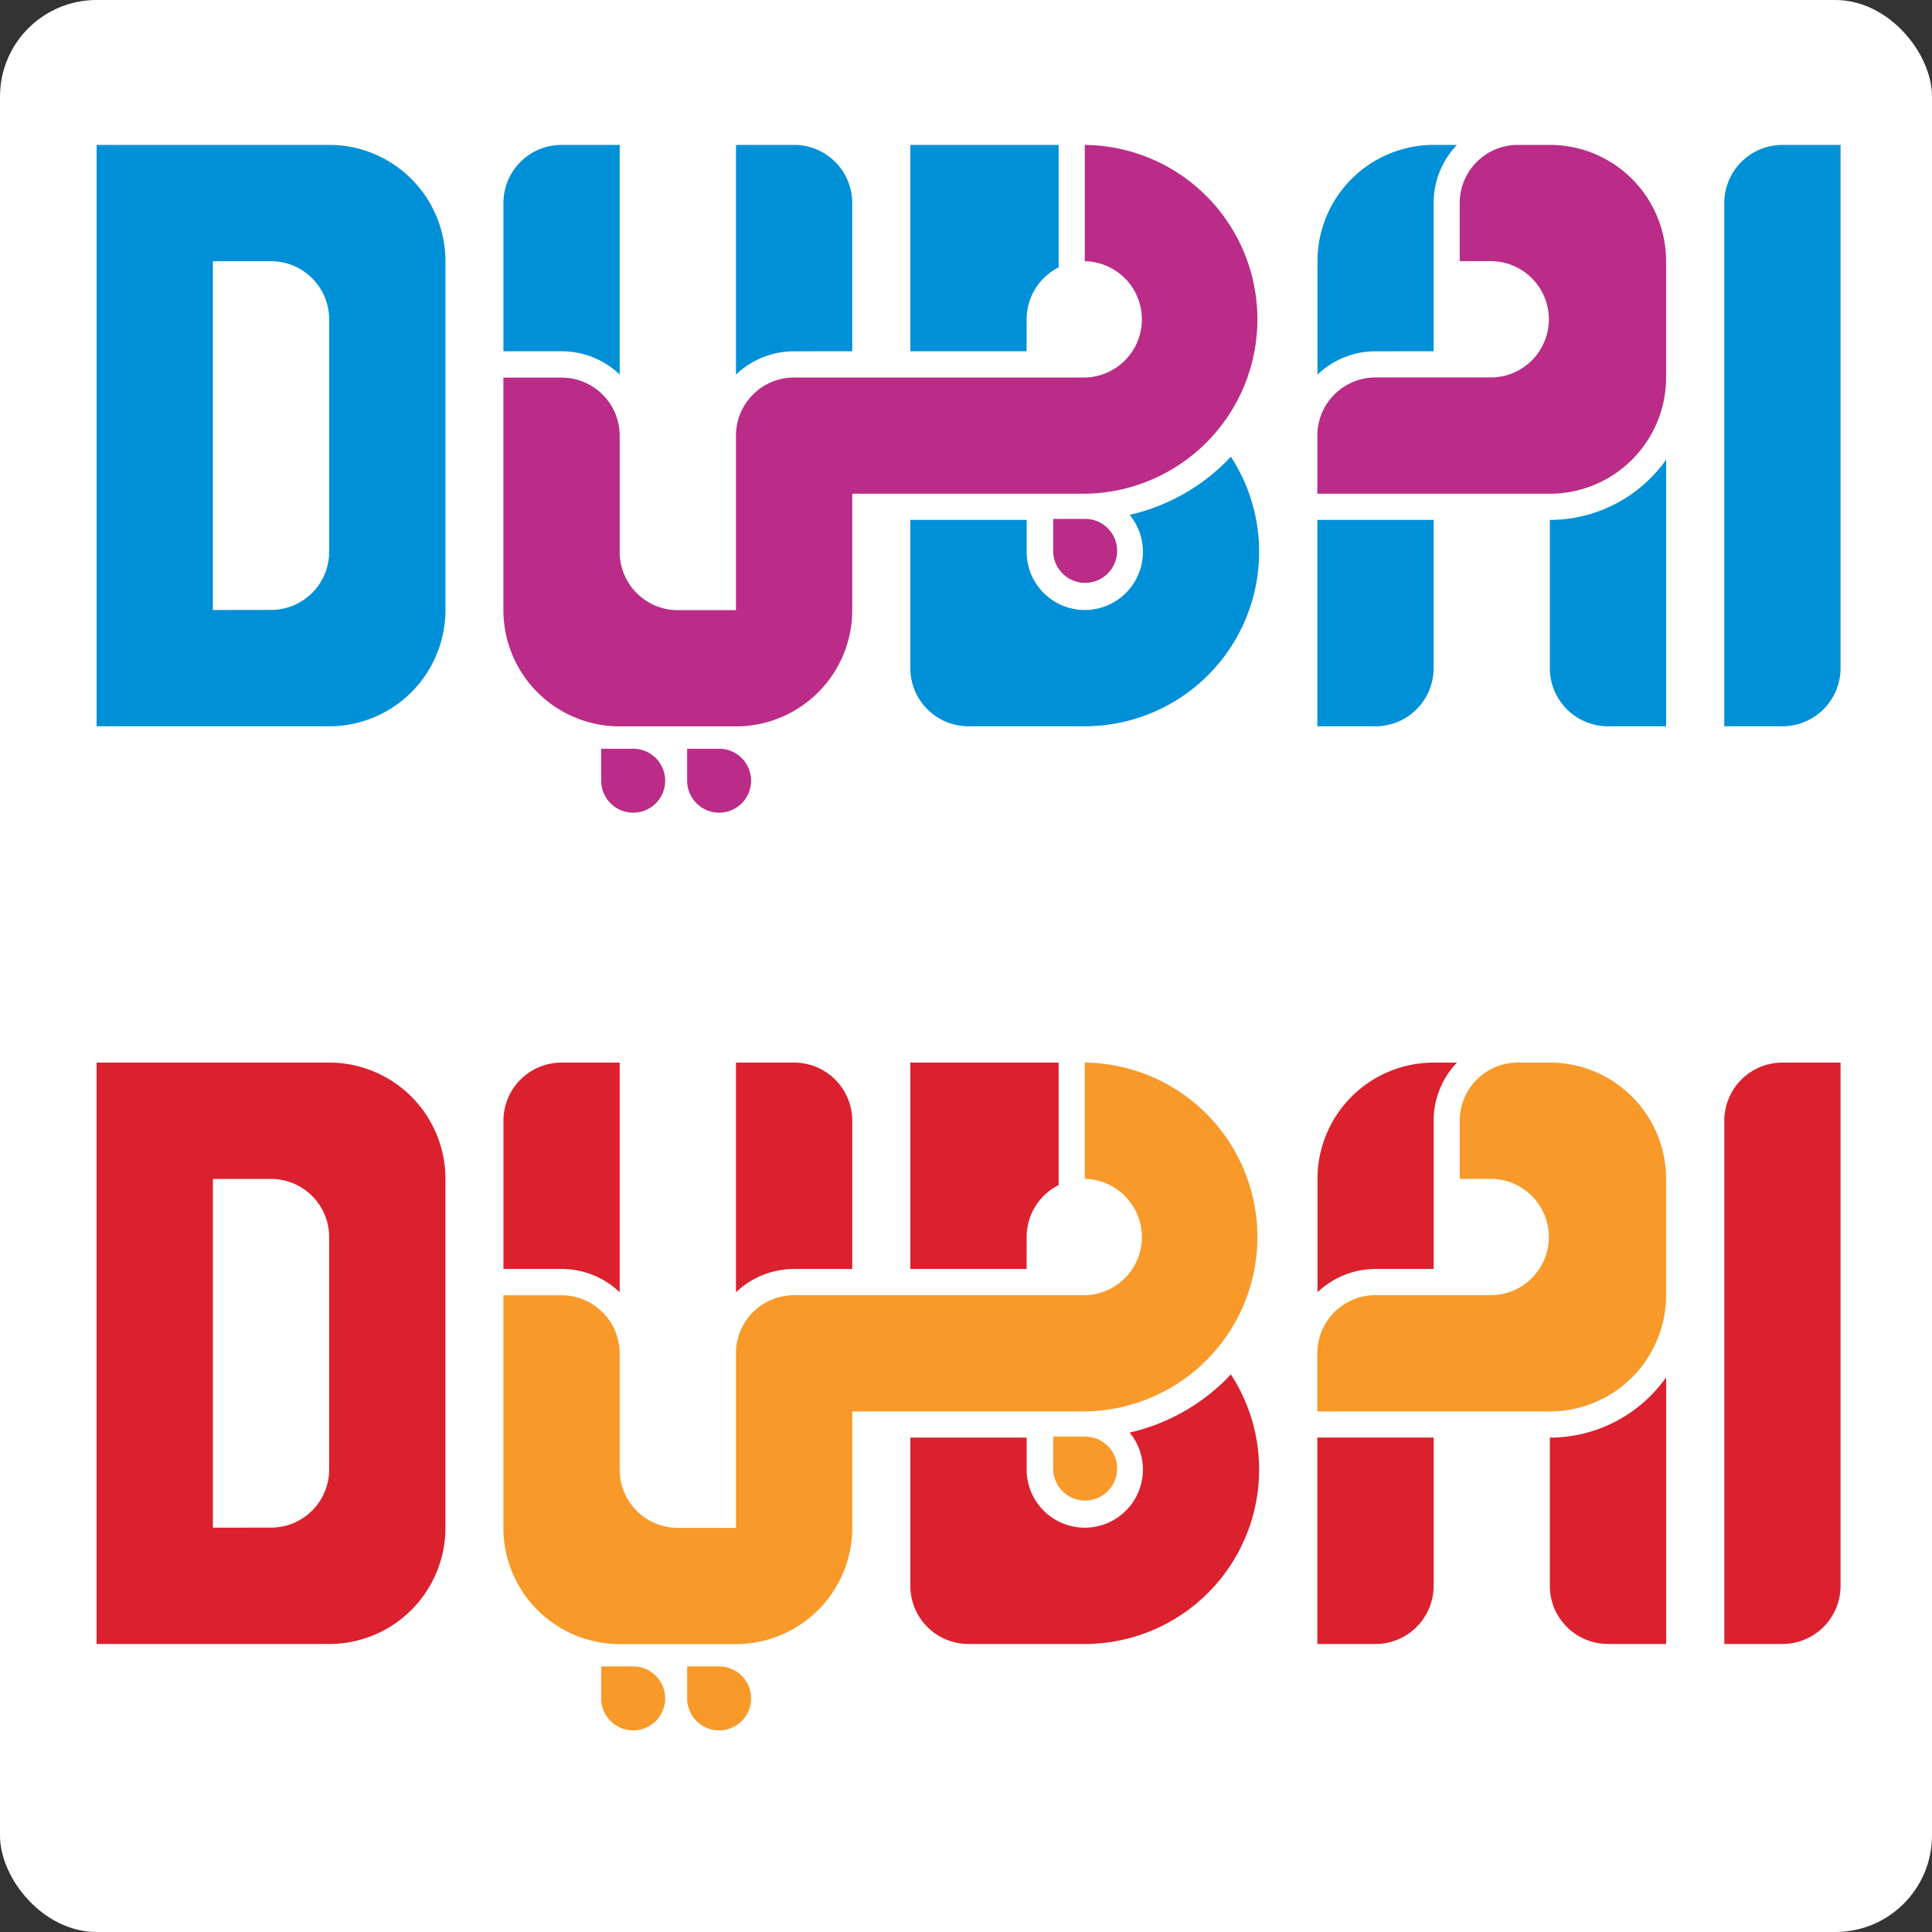 <svg xmlns="http://www.w3.org/2000/svg" viewBox="0 0 1000 1000">
  <rect x="0" y="0" width="1000" height="1000" fill="#333333" stroke="none"/>
  <rect width="1000" height="1000" fill="#fff" rx="50"/>

  <g>
    <path fill="#0090d7" d="M170.37 75H50v300.93h120.37a60.19 60.19 0 0 0 60.19-60.19V135.21A60.17 60.17 0 0 0 170.41 75zm-60.18 240.73V135.21h30.09a30.09 30.09 0 0 1 30.09 30.09v120.39a30.07 30.07 0 0 1-30.07 30zm782.3 60.2V105.09A30.1 30.1 0 0 1 922.59 75h30.08v270.82a30.1 30.1 0 0 1-30.09 30.1zm-257.6-137.24a103.14 103.14 0 0 1-50.19 27.81 30.09 30.09 0 1 1-53.31 19.15V269.1h-60.2v76.72a30.09 30.09 0 0 0 30.08 30.1h60.2a90.29 90.29 0 0 0 75.63-139.55 162.7 162.7 0 0 1-2.25 2.31m-103.46-73.41a30 30 0 0 1 16.55-26.86V75h-76.75v106.82h60.18zm-210.64 28.62V75h-30.08a30.09 30.09 0 0 0-30.09 30.09v76.73h30.09a43.49 43.49 0 0 1 30.1 12.06m120.35-12.06v-76.73A30.09 30.09 0 0 0 411.03 75h-30.09v118.89a43.47 43.47 0 0 1 30.09-12.06zm240.74 194.11h30.09a30.1 30.1 0 0 0 30.09-30.1v-76.74h-60.18zm60.18-194.11v-76.73A43.5 43.5 0 0 1 754.12 75h-12a60.19 60.19 0 0 0-60.19 60.18v58.71a43.47 43.47 0 0 1 30.09-12.06zm61.26 87.27h-1.11v76.73a30.1 30.1 0 0 0 30.09 30.1h30.1v-138a73.74 73.74 0 0 1-59.11 31.18"/>
    <path fill="#ba2c87" d="M561.49 75v60.21a30.1 30.1 0 0 1 0 60.19H411.02a30.09 30.09 0 0 0-30.09 30.09v90.33h-30.09a30.1 30.1 0 0 1-30.09-30.08v-60.2a30.09 30.09 0 0 0-30.09-30.09h-30.1v120.34a60.19 60.19 0 0 0 60.19 60.19h60.18a60.19 60.19 0 0 0 60.19-60.17v-60.26H561.5a90.28 90.28 0 0 0 0-180.55z"/>
    <path fill="#ba2c87" d="M545.12 268.59v16.54a16.55 16.55 0 1 0 16.55-16.55h-16.55zM355.67 387.54v16.56a16.55 16.55 0 1 0 16.55-16.56zm-44.48 0v16.56a16.55 16.55 0 1 0 16.55-16.56zm370.67-162.08a30.09 30.09 0 0 1 30.09-30.09h60.18a30.1 30.1 0 0 0 0-60.19h-16.58v-30.09A30.09 30.09 0 0 1 785.64 75h16.55a60.18 60.18 0 0 1 60.18 60.18v60.19a60.18 60.18 0 0 1-60.18 60.18H681.86z"/>
  </g>

  <g>
    <path fill="#db202e" d="M170.37 550H50v300.93h120.37a60.19 60.19 0 0 0 60.19-60.19V610.21A60.17 60.17 0 0 0 170.41 550zm-60.18 240.73V610.21h30.09a30.09 30.09 0 0 1 30.09 30.09v120.39a30.07 30.07 0 0 1-30.07 30zm782.3 60.2V580.09a30.1 30.1 0 0 1 30.1-30.09h30.08v270.82a30.1 30.1 0 0 1-30.09 30.1zm-257.6-137.24a103.14 103.14 0 0 1-50.19 27.81 30.09 30.09 0 1 1-53.31 19.15V744.1h-60.2v76.72a30.09 30.09 0 0 0 30.08 30.1h60.2a90.29 90.29 0 0 0 75.63-139.55 162.7 162.7 0 0 1-2.25 2.31m-103.46-73.41a30 30 0 0 1 16.55-26.86V550h-76.75v106.82h60.18zm-210.64 28.62V550h-30.08a30.09 30.09 0 0 0-30.09 30.09v76.73h30.09a43.49 43.49 0 0 1 30.1 12.06m120.35-12.06v-76.73A30.09 30.09 0 0 0 411.03 550h-30.09v118.89a43.47 43.47 0 0 1 30.09-12.06zm240.74 194.11h30.09a30.1 30.1 0 0 0 30.09-30.1v-76.74h-60.18zm60.18-194.11v-76.73A43.5 43.5 0 0 1 754.12 550h-12a60.19 60.19 0 0 0-60.19 60.18v58.71a43.47 43.47 0 0 1 30.09-12.06zm61.26 87.27h-1.11v76.73a30.1 30.1 0 0 0 30.09 30.1h30.1v-138a73.74 73.74 0 0 1-59.11 31.18"/>
    <path fill="#f8992a" d="M561.49 550v60.21a30.1 30.1 0 0 1 0 60.19H411.02a30.09 30.09 0 0 0-30.09 30.09v90.33h-30.09a30.1 30.1 0 0 1-30.09-30.08v-60.2a30.09 30.09 0 0 0-30.09-30.09h-30.1v120.34a60.19 60.19 0 0 0 60.19 60.19h60.18a60.19 60.19 0 0 0 60.19-60.17v-60.26H561.5a90.28 90.28 0 0 0 0-180.55z"/>
    <path fill="#f8992a" d="M545.12 743.59v16.54a16.55 16.55 0 1 0 16.55-16.55h-16.55zM355.67 862.54v16.56a16.55 16.55 0 1 0 16.55-16.56zm-44.48 0v16.56a16.55 16.55 0 1 0 16.55-16.56zm370.67-162.08a30.09 30.09 0 0 1 30.09-30.09h60.18a30.1 30.1 0 0 0 0-60.19h-16.58v-30.09A30.09 30.09 0 0 1 785.64 550h16.55a60.18 60.18 0 0 1 60.18 60.18v60.19a60.18 60.18 0 0 1-60.18 60.18H681.86z"/>
  </g>

</svg>
